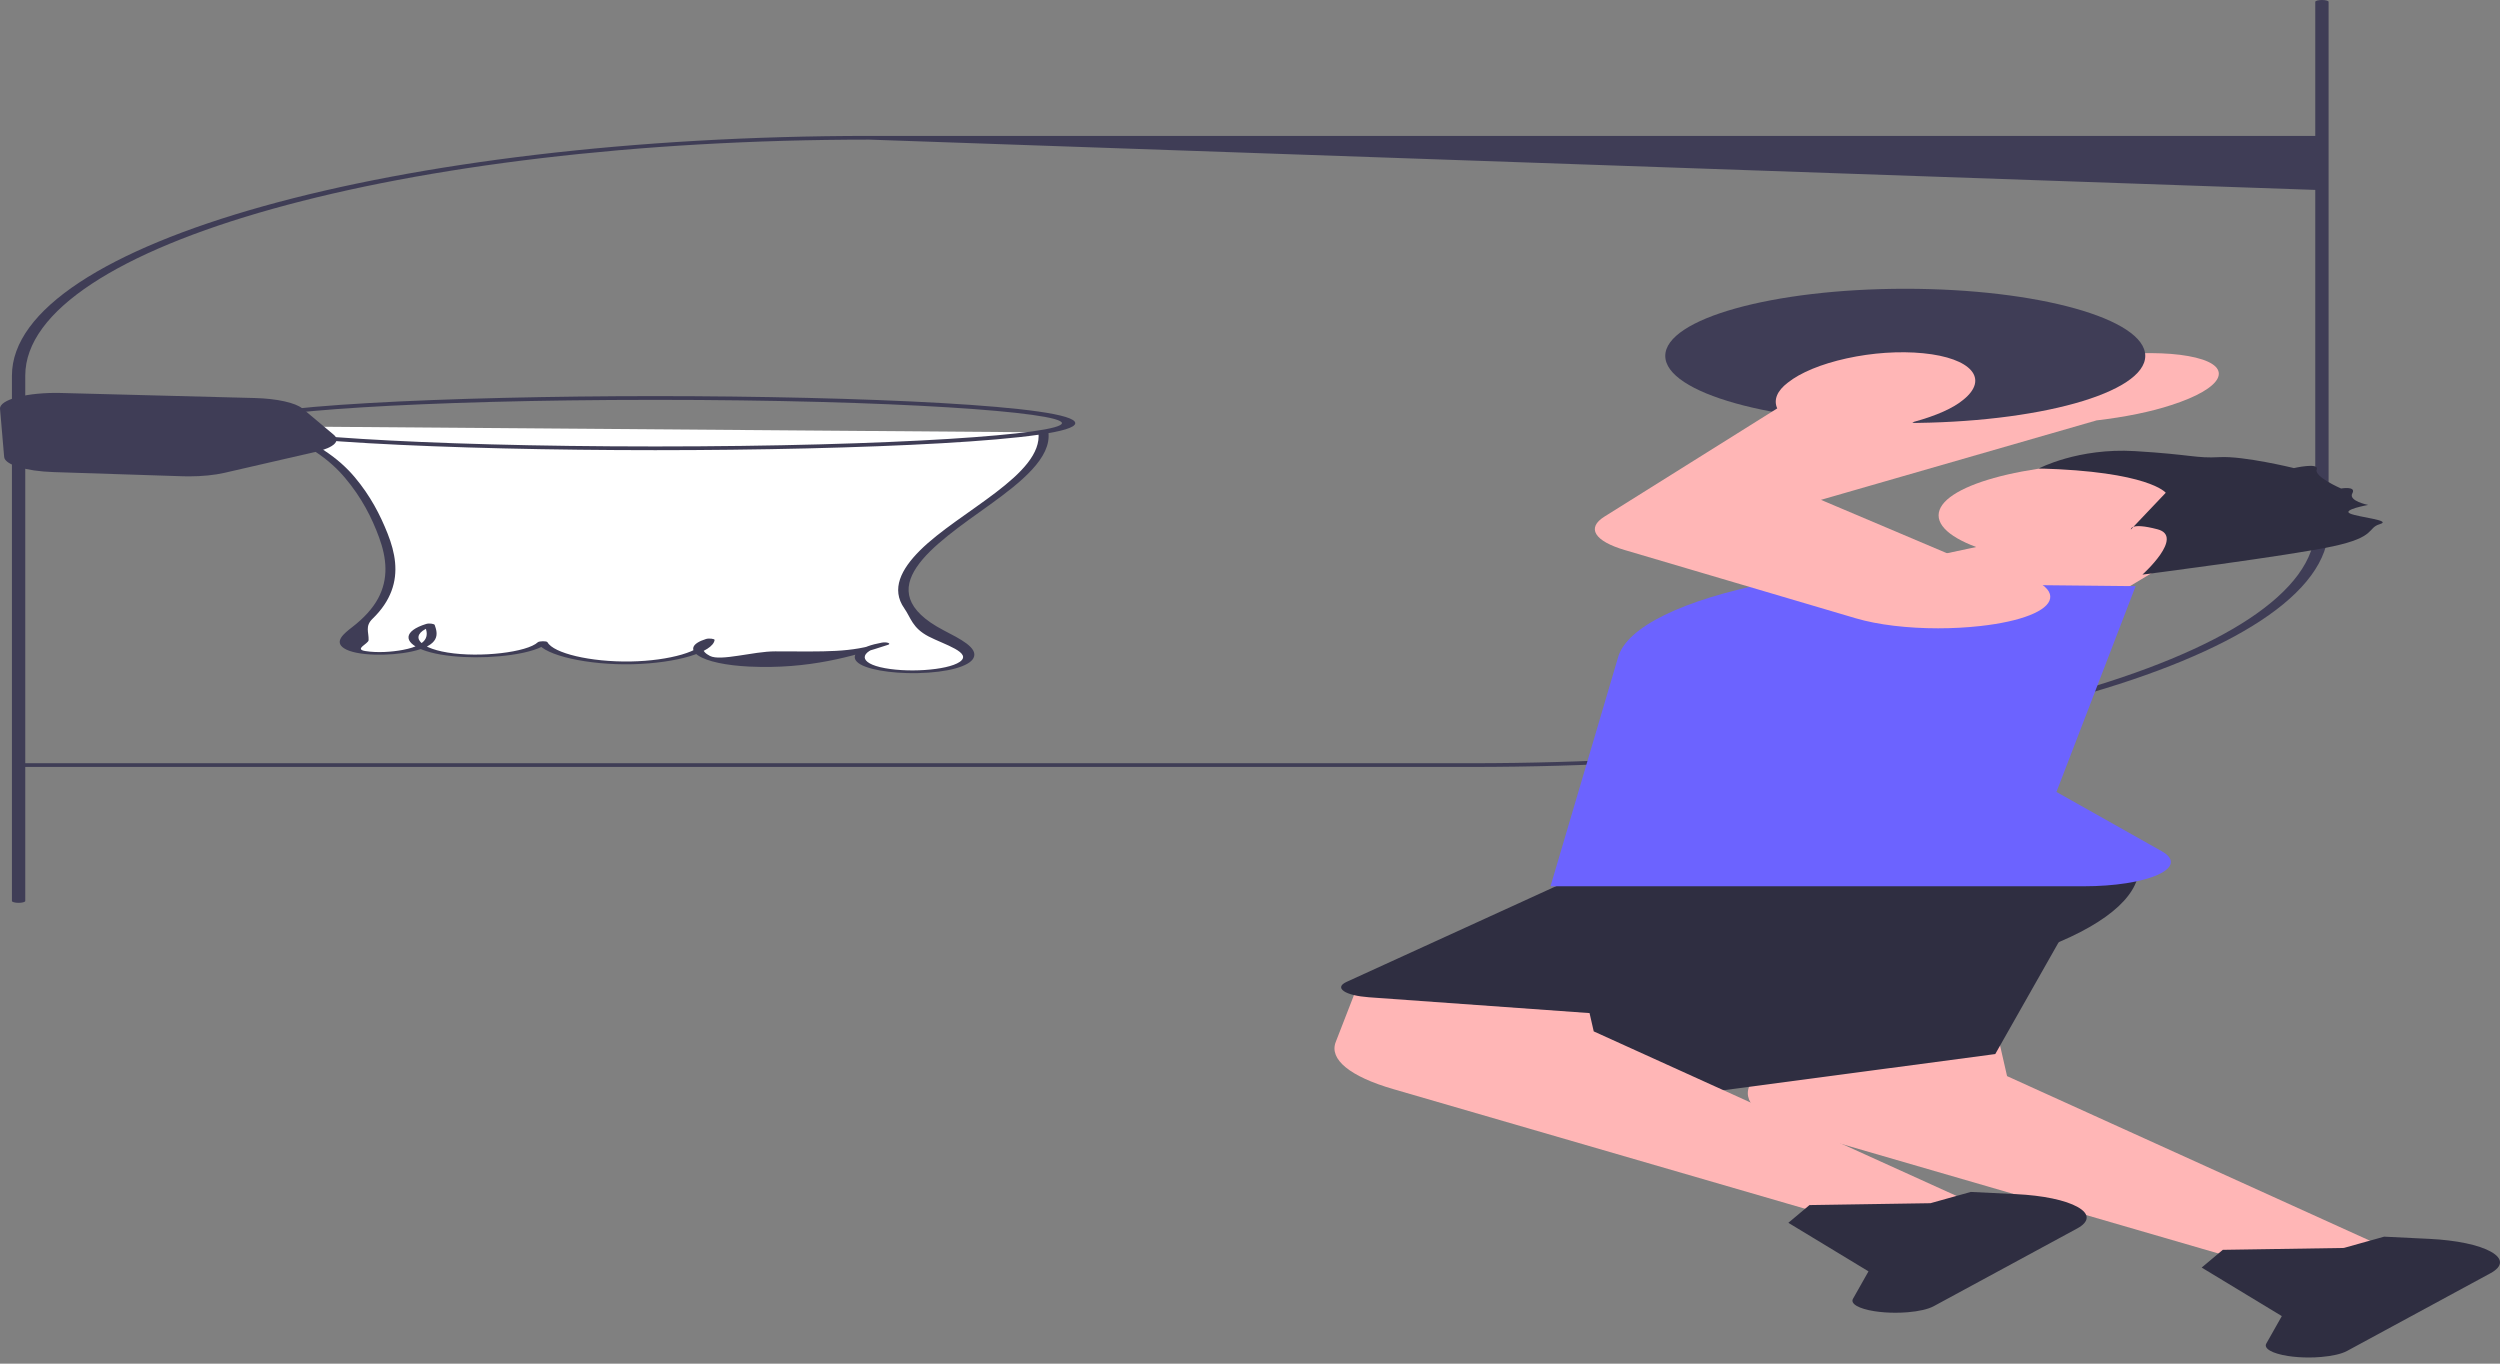 <svg width="132" height="72" viewBox="0 0 132 72" fill="none" xmlns="http://www.w3.org/2000/svg">
<rect x="0" y="0" width="132" height="72" fill="#808080" stroke="none"/>
<g clip-path="url(#clip0_3_106)">
<path d="M0.982 47.67C0.788 47.67 0.63 47.626 0.63 47.572V19.834C0.63 12.854 20.937 7.176 45.898 7.176H122.331C122.525 7.176 122.683 7.22 122.683 7.274C122.683 7.328 122.525 10.03 122.331 10.03L45.898 7.372C21.326 7.372 1.334 12.963 1.334 19.834V47.572C1.334 47.626 1.177 47.67 0.982 47.67Z" fill="#3F3D56"/>
<path d="M122.598 0C122.793 0 122.95 0.044 122.95 0.098V27.836C122.95 34.816 102.643 40.495 77.682 40.495H1.25C1.055 40.495 0.898 40.451 0.898 40.396C0.898 40.342 1.055 40.298 1.25 40.298H77.682C102.255 40.298 122.246 34.708 122.246 27.836V0.098C122.246 0.044 122.403 0 122.598 0Z" fill="#3F3D56"/>
<path d="M87.147 26.311C87.147 25.886 87.752 25.47 88.889 25.16L104.923 20.792C105.342 20.347 106.141 19.931 107.237 19.587C108.562 19.161 110.187 18.852 111.814 18.717C113.469 18.58 114.932 18.638 115.933 18.882C117.975 19.378 117.396 20.503 114.643 21.388C113.582 21.739 112.22 22.018 110.702 22.196L96.147 26.392L104.16 29.787C105.712 30.293 106.056 30.994 105.045 31.61C104.068 32.206 102.026 32.577 99.716 32.578C97.244 32.58 95.056 32.166 94.14 31.524L87.559 26.909C87.282 26.715 87.147 26.512 87.147 26.311H87.147Z" fill="#FFB6B6"/>
<path d="M100.598 22.334C107.597 22.334 113.27 20.748 113.27 18.791C113.27 16.834 107.597 15.247 100.598 15.247C93.6 15.247 87.926 16.834 87.926 18.791C87.926 20.748 93.6 22.334 100.598 22.334Z" fill="#3F3D56"/>
<path d="M107.198 28.274L97.766 30.285L109.732 32.583L115.737 28.984L107.198 28.274Z" fill="#FFB6B6"/>
<path d="M112.343 30.004C117.858 30.004 122.328 28.754 122.328 27.212C122.328 25.669 117.858 24.419 112.343 24.419C106.828 24.419 102.358 25.669 102.358 27.212C102.358 28.754 106.828 30.004 112.343 30.004Z" fill="#FFB6B6"/>
<path d="M113.119 30.34C113.119 30.34 115.369 28.326 113.915 27.946C112.461 27.565 112.508 27.959 112.508 27.959L114.352 26.018C114.352 26.018 113.473 24.89 107.652 24.735C107.652 24.735 109.72 23.638 112.725 23.819C115.731 24 115.921 24.207 117.198 24.137C118.474 24.067 121.12 24.715 121.12 24.715C121.12 24.715 122.476 24.406 122.322 24.788C122.168 25.169 123.609 25.793 123.609 25.793C123.609 25.793 124.429 25.65 124.203 26.05C123.977 26.451 125.038 26.661 125.038 26.661C125.038 26.661 123.633 26.915 124.084 27.115C124.535 27.315 126.335 27.472 125.655 27.675C124.974 27.879 125.485 28.349 123.181 28.846C120.877 29.342 113.119 30.34 113.119 30.34V30.34Z" fill="#2F2E41"/>
<path d="M119.035 66.736L118.951 66.712L95.38 59.864C93.099 59.201 91.994 58.296 92.35 57.382L93.579 54.218L105.517 54.825L105.973 56.819L126.023 65.913L119.035 66.736Z" fill="#FFB6B6"/>
<path d="M121.899 71.676C121.519 71.676 121.143 71.649 120.801 71.596C119.971 71.466 119.513 71.204 119.66 70.941L120.48 69.49L116.249 66.927L117.365 65.991L123.753 65.892L125.882 65.296L128.267 65.412C129.693 65.482 130.881 65.729 131.525 66.092C132.169 66.455 132.158 66.869 131.494 67.229L123.921 71.332C123.636 71.486 123.153 71.598 122.56 71.648C122.342 71.667 122.12 71.676 121.899 71.676Z" fill="#2F2E41"/>
<path d="M109.926 47.582L105.35 55.654L83.174 58.606L79.654 50.732L109.926 47.582Z" fill="#2F2E41"/>
<path d="M97.211 64.374L97.127 64.35L73.556 57.502C71.275 56.839 70.17 55.934 70.526 55.019L71.755 51.855L83.693 52.462L84.149 54.457L104.2 63.551L97.211 64.374Z" fill="#FFB6B6"/>
<path d="M100.075 69.313C99.695 69.313 99.319 69.286 98.977 69.233C98.147 69.104 97.689 68.841 97.836 68.579L98.656 67.128L94.425 64.564L95.541 63.628L101.929 63.529L104.058 62.934L106.443 63.05C107.869 63.119 109.057 63.367 109.701 63.73C110.345 64.092 110.334 64.507 109.67 64.866L102.097 68.969C101.813 69.123 101.329 69.236 100.736 69.286C100.518 69.304 100.296 69.313 100.075 69.313Z" fill="#2F2E41"/>
<path d="M84.701 44.878L82.224 46.762L71.1 51.843C70.773 51.992 70.721 52.17 70.956 52.333C71.191 52.495 71.673 52.612 72.279 52.656L96.829 54.416L108.194 49.953C111.436 48.68 113.113 47.122 112.924 45.56L84.701 44.878Z" fill="#2F2E41"/>
<path d="M110.039 46.795H81.868L81.883 46.741L85.44 34.686C85.906 33.106 88.828 31.675 93.456 30.759L93.505 30.75L112.761 30.949L108.581 41.815L114.14 44.944C114.85 45.344 114.772 45.809 113.931 46.189C113.09 46.568 111.635 46.795 110.039 46.795V46.795Z" fill="#6C63FF"/>
<path d="M102.335 33.175C100.727 33.175 99.159 32.992 98 32.65L85.786 29.042C84.18 28.568 83.758 27.876 84.711 27.279L93.837 21.564C93.636 21.107 93.829 20.637 94.395 20.205C95.062 19.672 96.164 19.217 97.497 18.924C98.853 18.625 100.289 18.528 101.541 18.651C104.095 18.901 105.043 20.005 103.656 21.113C103.134 21.549 102.237 21.949 101.062 22.271L93.083 27.674L105.016 30.001C107.126 30.311 108.371 30.926 108.246 31.603C108.126 32.257 106.719 32.813 104.574 33.053C103.844 33.135 103.085 33.175 102.335 33.175Z" fill="#FFB6B6"/>
<path d="M14.101 22.51C17.186 23.543 18.383 24.909 19.206 26.234C19.507 26.719 19.77 27.206 19.995 27.693C20.837 29.514 21.119 31.415 18.846 33.137C18.27 33.573 17.686 34.161 19.06 34.423C20.152 34.63 21.749 34.415 22.344 34.085C22.938 33.755 22.82 33.364 22.688 32.997C21.241 33.431 21.692 34.236 23.546 34.526C25.399 34.816 28.087 34.502 28.653 33.929C28.948 34.54 31.091 35.035 33.29 35C35.49 34.965 37.42 34.406 37.467 33.79C36.326 34.129 36.89 34.743 38.306 34.987C39.722 35.232 41.609 35.163 43.061 34.936C44.513 34.709 45.625 34.347 46.705 33.993C45.281 34.239 44.948 34.861 46.051 35.213C47.155 35.565 49.405 35.553 50.462 35.191C51.333 34.892 51.329 34.455 50.904 34.089C50.478 33.722 49.696 33.397 49.106 33.048C46.408 31.452 47.997 29.558 50.227 27.906C52.457 26.254 55.333 24.593 55.092 22.828" fill="white"/>
<path d="M13.915 22.562C16.177 23.326 17.409 24.273 18.215 25.228C19.089 26.263 19.634 27.328 20.019 28.385C20.408 29.455 20.537 30.544 19.957 31.61C19.677 32.124 19.225 32.629 18.591 33.117C18.154 33.455 17.626 33.879 18.166 34.23C18.803 34.645 20.587 34.651 21.731 34.402C23.255 34.07 23.124 33.479 22.952 32.997C22.931 32.938 22.668 32.893 22.501 32.945C21.311 33.315 21.278 33.904 22.302 34.306C23.388 34.732 25.402 34.809 27.012 34.576C27.915 34.445 28.617 34.223 28.907 33.949H28.398C28.751 34.6 31.038 35.13 33.412 35.071C35.736 35.013 37.645 34.439 37.731 33.79C37.739 33.728 37.432 33.69 37.28 33.738C36.512 33.978 36.429 34.315 36.857 34.606C37.331 34.928 38.353 35.139 39.572 35.196C42.709 35.344 45.052 34.648 46.891 34.045C47.074 33.985 46.839 33.881 46.571 33.929C45.396 34.142 44.878 34.567 45.247 34.943C45.635 35.337 47.012 35.569 48.44 35.541C50.047 35.51 51.188 35.181 51.403 34.74C51.664 34.206 50.687 33.731 49.822 33.279C45.708 31.126 49.337 28.75 52.231 26.673C53.943 25.444 55.519 24.165 55.356 22.828C55.345 22.733 54.817 22.733 54.828 22.828C55.099 25.049 50.647 26.993 48.569 29.069C47.584 30.054 47.034 31.105 47.746 32.119C48.1 32.624 48.166 33.154 49.03 33.605C49.846 34.029 51.38 34.465 50.669 34.95C50.009 35.4 47.8 35.545 46.473 35.226C45.208 34.922 45.479 34.303 46.838 34.057L46.518 33.941C44.914 34.467 43.627 34.398 40.934 34.392C39.775 34.389 38.054 34.925 37.486 34.634C37.003 34.386 36.952 34.062 37.653 33.842L37.203 33.79C37.126 34.366 35.371 34.891 33.29 34.926C31.168 34.961 29.221 34.488 28.907 33.91C28.866 33.834 28.466 33.846 28.398 33.91C27.838 34.438 25.365 34.737 23.632 34.454C21.942 34.179 21.581 33.452 22.874 33.049L22.424 32.997C22.582 33.441 22.783 34.026 21.273 34.314C20.7 34.423 19.926 34.478 19.291 34.376C18.673 34.277 19.454 33.989 19.462 33.801C19.48 33.379 19.26 33.068 19.672 32.669C20.165 32.193 20.482 31.703 20.668 31.21C21.048 30.204 20.867 29.187 20.47 28.184C20.076 27.187 19.559 26.185 18.741 25.209C17.913 24.22 16.627 23.248 14.288 22.458C14.071 22.384 13.7 22.489 13.915 22.562H13.915Z" fill="#3F3D56"/>
<path d="M34.598 23.769C23.848 23.769 12.422 23.269 12.422 22.342C12.422 21.415 23.848 20.915 34.598 20.915C45.349 20.915 56.774 21.415 56.774 22.342C56.774 23.269 45.349 23.769 34.598 23.769ZM34.598 21.112C21.944 21.112 13.126 21.76 13.126 22.342C13.126 22.924 21.944 23.573 34.598 23.573C47.252 23.573 56.07 22.924 56.07 22.342C56.07 21.76 47.252 21.112 34.598 21.112Z" fill="#3F3D56"/>
<path d="M9.986 25.152C9.875 25.152 9.765 25.15 9.654 25.147L2.816 24.926C1.371 24.88 0.256 24.538 0.22 24.131L0.001 21.585C-0.019 21.352 0.32 21.126 0.931 20.966C1.543 20.807 2.372 20.728 3.204 20.749L13.463 21.016C14.621 21.046 15.606 21.265 15.974 21.573L17.622 22.956C18.003 23.276 17.634 23.634 16.704 23.849L11.854 24.965C11.329 25.086 10.662 25.152 9.986 25.152Z" fill="#3F3D56"/>
</g>
<defs>
<clipPath id="clip0_3_106">
<rect width="132" height="71.676" fill="white"/>
</clipPath>
</defs>
</svg>
